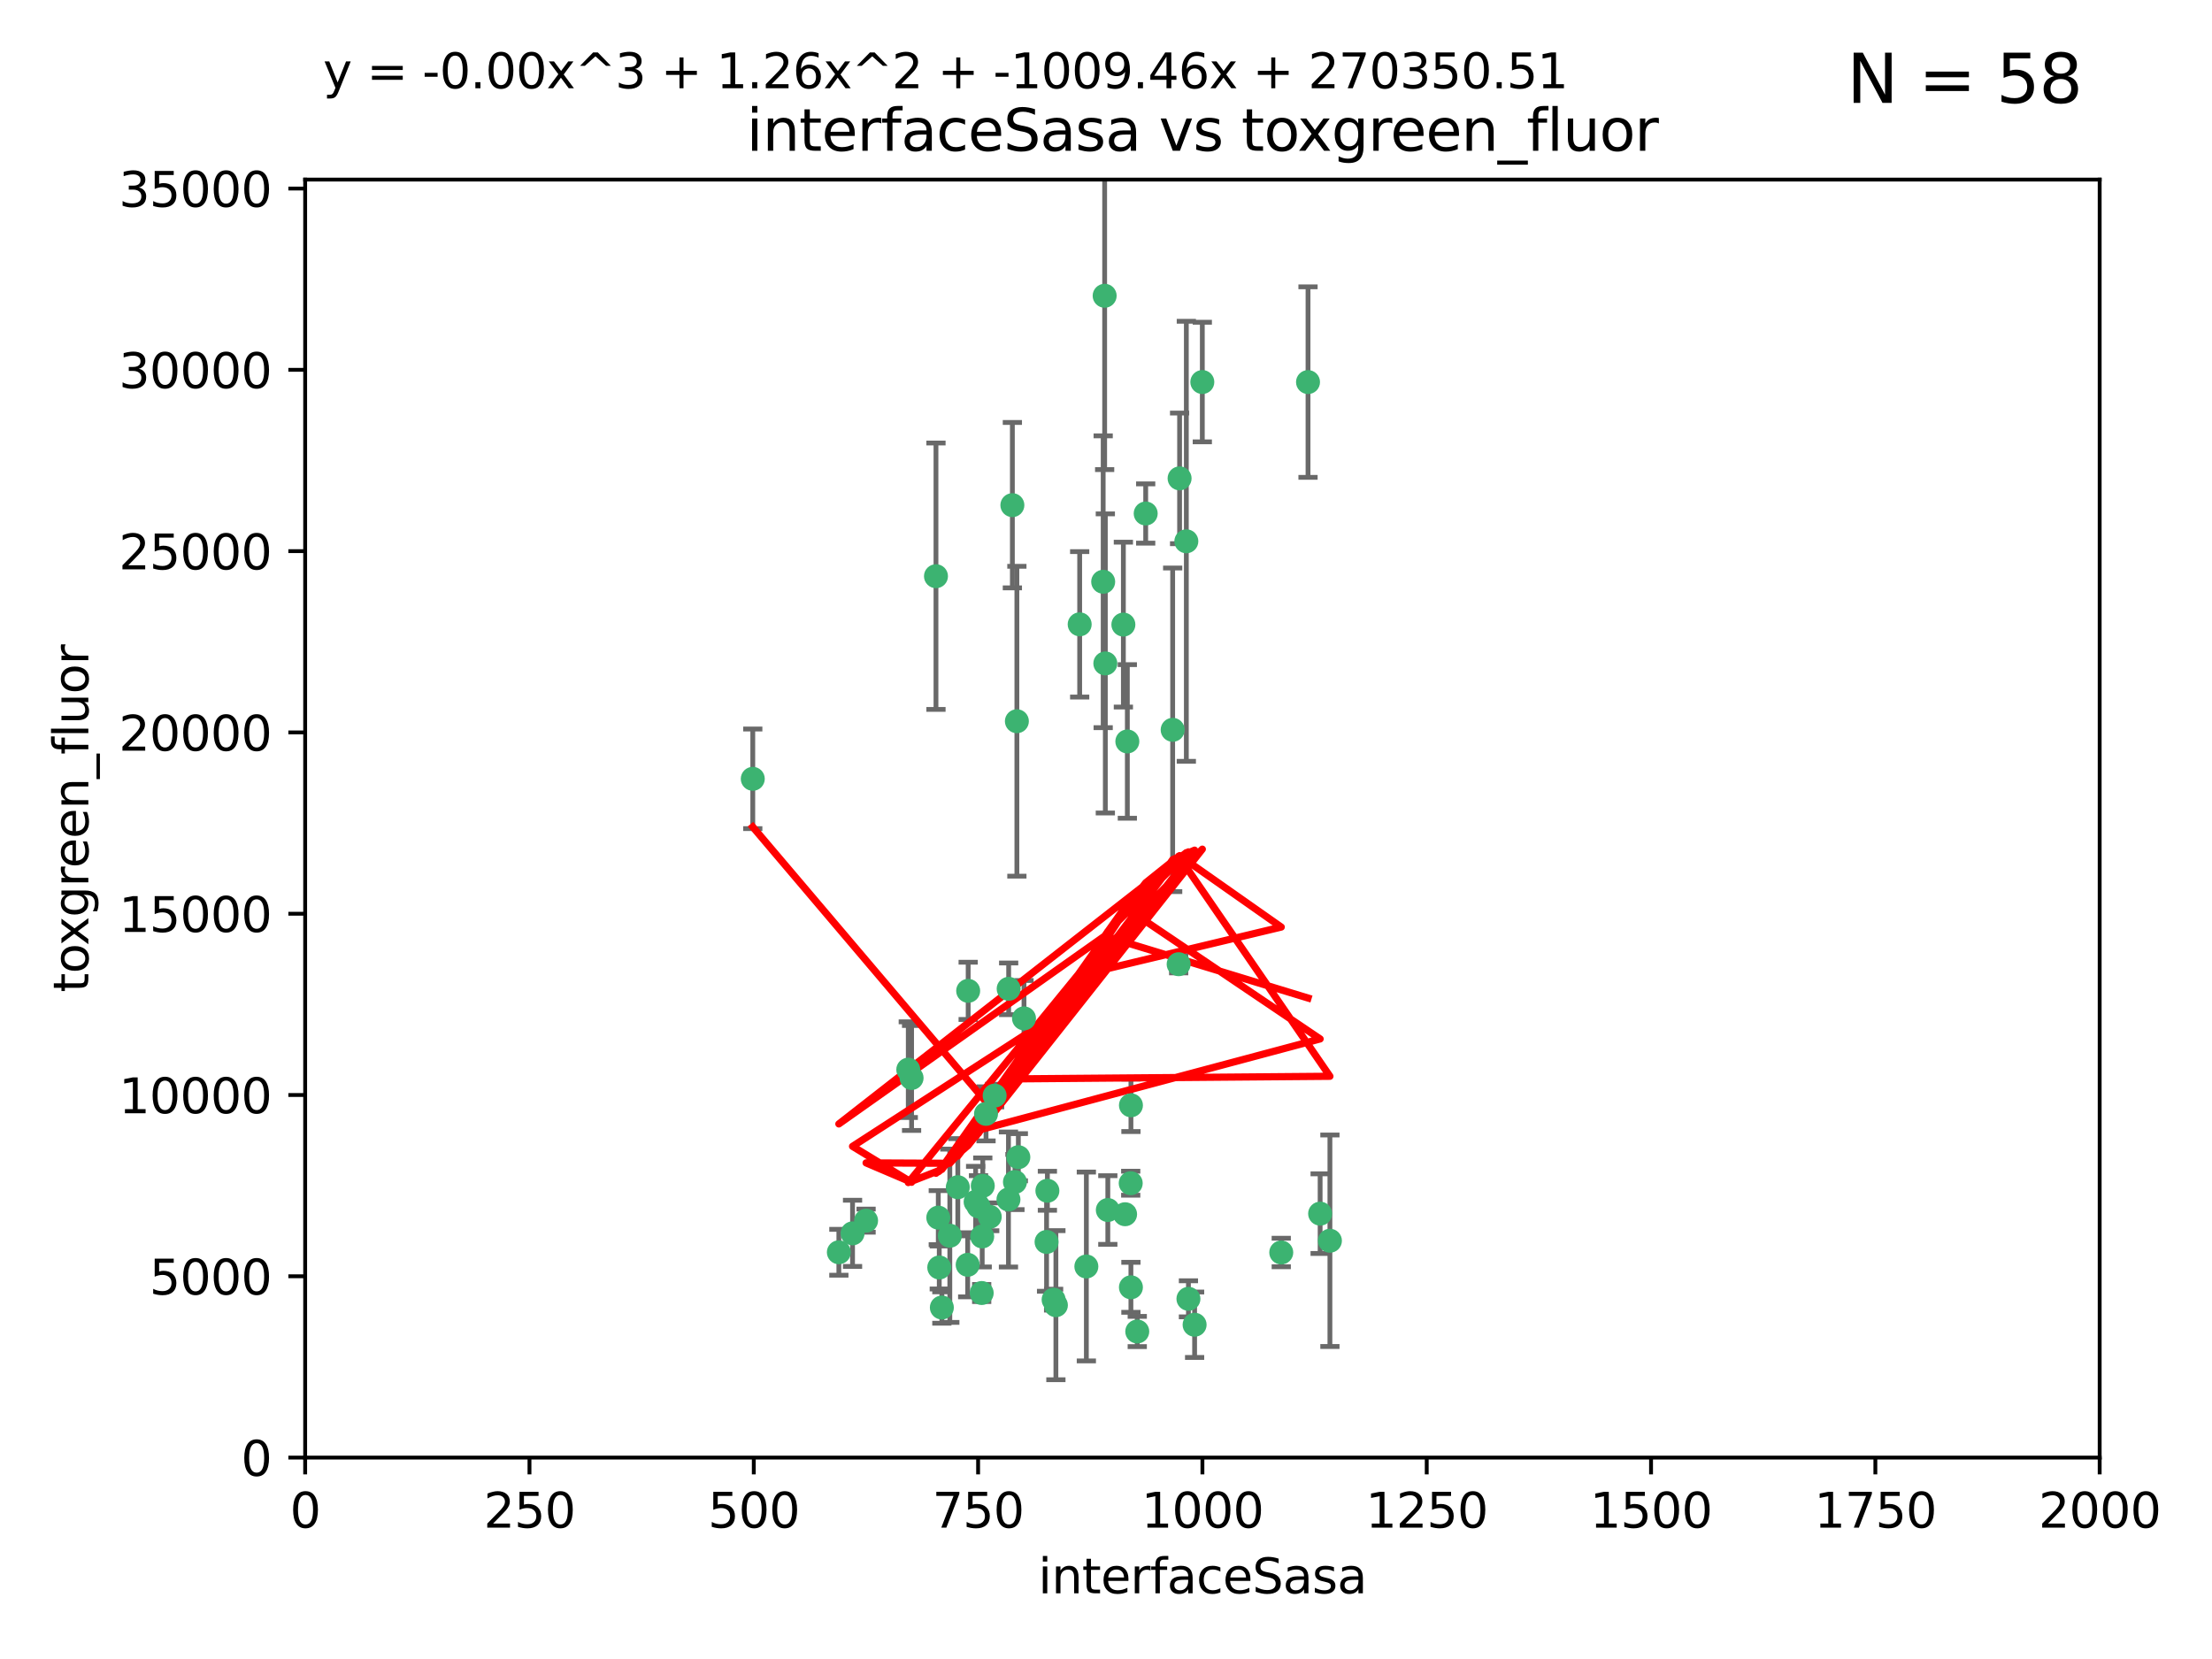 <?xml version="1.0" encoding="utf-8" standalone="no"?>
<!DOCTYPE svg PUBLIC "-//W3C//DTD SVG 1.1//EN"
  "http://www.w3.org/Graphics/SVG/1.1/DTD/svg11.dtd">
<svg xmlns:xlink="http://www.w3.org/1999/xlink" width="460.8pt" height="345.6pt" viewBox="0 0 460.8 345.6" xmlns="http://www.w3.org/2000/svg" version="1.1">
 <defs>
  <style type="text/css">*{stroke-linejoin: round; stroke-linecap: butt}</style>
 </defs>
 <g id="figure_1">
  <g id="patch_1">
   <path d="M 0 345.6 
L 460.8 345.6 
L 460.8 0 
L 0 0 
z
" style="fill: #ffffff"/>
  </g>
  <g id="axes_1">
   <g id="patch_2">
    <path d="M 63.571 303.64 
L 437.4 303.64 
L 437.4 37.411 
L 63.571 37.411 
z
" style="fill: #ffffff"/>
   </g>
   <g id="PathCollection_1">
    <defs>
     <path id="ma7019ca7a1" d="M 0 1.118 
C 0.297 1.118 0.581 1 0.791 0.791 
C 1 0.581 1.118 0.297 1.118 0 
C 1.118 -0.297 1 -0.581 0.791 -0.791 
C 0.581 -1 0.297 -1.118 0 -1.118 
C -0.297 -1.118 -0.581 -1 -0.791 -0.791 
C -1 -0.581 -1.118 -0.297 -1.118 0 
C -1.118 0.297 -1 0.581 -0.791 0.791 
C -0.581 1 -0.297 1.118 0 1.118 
z
" style="stroke: #3cb371"/>
    </defs>
    <g clip-path="url(#pa42cc3c441)">
     <use xlink:href="#ma7019ca7a1" x="272.484" y="79.593" style="fill: #3cb371; stroke: #3cb371"/>
     <use xlink:href="#ma7019ca7a1" x="230.119" y="61.614" style="fill: #3cb371; stroke: #3cb371"/>
     <use xlink:href="#ma7019ca7a1" x="174.75" y="260.87" style="fill: #3cb371; stroke: #3cb371"/>
     <use xlink:href="#ma7019ca7a1" x="247.136" y="112.761" style="fill: #3cb371; stroke: #3cb371"/>
     <use xlink:href="#ma7019ca7a1" x="234.02" y="130.114" style="fill: #3cb371; stroke: #3cb371"/>
     <use xlink:href="#ma7019ca7a1" x="230.261" y="138.203" style="fill: #3cb371; stroke: #3cb371"/>
     <use xlink:href="#ma7019ca7a1" x="238.669" y="106.972" style="fill: #3cb371; stroke: #3cb371"/>
     <use xlink:href="#ma7019ca7a1" x="245.731" y="99.654" style="fill: #3cb371; stroke: #3cb371"/>
     <use xlink:href="#ma7019ca7a1" x="266.908" y="260.914" style="fill: #3cb371; stroke: #3cb371"/>
     <use xlink:href="#ma7019ca7a1" x="224.916" y="130.059" style="fill: #3cb371; stroke: #3cb371"/>
     <use xlink:href="#ma7019ca7a1" x="250.465" y="79.585" style="fill: #3cb371; stroke: #3cb371"/>
     <use xlink:href="#ma7019ca7a1" x="201.688" y="206.41" style="fill: #3cb371; stroke: #3cb371"/>
     <use xlink:href="#ma7019ca7a1" x="194.981" y="120.034" style="fill: #3cb371; stroke: #3cb371"/>
     <use xlink:href="#ma7019ca7a1" x="204.731" y="247.024" style="fill: #3cb371; stroke: #3cb371"/>
     <use xlink:href="#ma7019ca7a1" x="210.123" y="205.988" style="fill: #3cb371; stroke: #3cb371"/>
     <use xlink:href="#ma7019ca7a1" x="229.813" y="121.191" style="fill: #3cb371; stroke: #3cb371"/>
     <use xlink:href="#ma7019ca7a1" x="204.503" y="269.359" style="fill: #3cb371; stroke: #3cb371"/>
     <use xlink:href="#ma7019ca7a1" x="275.007" y="252.825" style="fill: #3cb371; stroke: #3cb371"/>
     <use xlink:href="#ma7019ca7a1" x="234.375" y="252.947" style="fill: #3cb371; stroke: #3cb371"/>
     <use xlink:href="#ma7019ca7a1" x="212.14" y="241.067" style="fill: #3cb371; stroke: #3cb371"/>
     <use xlink:href="#ma7019ca7a1" x="195.666" y="264.042" style="fill: #3cb371; stroke: #3cb371"/>
     <use xlink:href="#ma7019ca7a1" x="235.596" y="230.255" style="fill: #3cb371; stroke: #3cb371"/>
     <use xlink:href="#ma7019ca7a1" x="247.573" y="270.567" style="fill: #3cb371; stroke: #3cb371"/>
     <use xlink:href="#ma7019ca7a1" x="230.779" y="252.069" style="fill: #3cb371; stroke: #3cb371"/>
     <use xlink:href="#ma7019ca7a1" x="210.08" y="249.877" style="fill: #3cb371; stroke: #3cb371"/>
     <use xlink:href="#ma7019ca7a1" x="235.59" y="268.169" style="fill: #3cb371; stroke: #3cb371"/>
     <use xlink:href="#ma7019ca7a1" x="201.587" y="263.481" style="fill: #3cb371; stroke: #3cb371"/>
     <use xlink:href="#ma7019ca7a1" x="236.912" y="277.375" style="fill: #3cb371; stroke: #3cb371"/>
     <use xlink:href="#ma7019ca7a1" x="203.841" y="251.323" style="fill: #3cb371; stroke: #3cb371"/>
     <use xlink:href="#ma7019ca7a1" x="219.488" y="270.746" style="fill: #3cb371; stroke: #3cb371"/>
     <use xlink:href="#ma7019ca7a1" x="196.206" y="272.382" style="fill: #3cb371; stroke: #3cb371"/>
     <use xlink:href="#ma7019ca7a1" x="189.211" y="222.83" style="fill: #3cb371; stroke: #3cb371"/>
     <use xlink:href="#ma7019ca7a1" x="226.308" y="263.833" style="fill: #3cb371; stroke: #3cb371"/>
     <use xlink:href="#ma7019ca7a1" x="203.241" y="250.369" style="fill: #3cb371; stroke: #3cb371"/>
     <use xlink:href="#ma7019ca7a1" x="211.835" y="150.246" style="fill: #3cb371; stroke: #3cb371"/>
     <use xlink:href="#ma7019ca7a1" x="277.046" y="258.47" style="fill: #3cb371; stroke: #3cb371"/>
     <use xlink:href="#ma7019ca7a1" x="245.536" y="200.861" style="fill: #3cb371; stroke: #3cb371"/>
     <use xlink:href="#ma7019ca7a1" x="195.462" y="253.655" style="fill: #3cb371; stroke: #3cb371"/>
     <use xlink:href="#ma7019ca7a1" x="206.181" y="253.482" style="fill: #3cb371; stroke: #3cb371"/>
     <use xlink:href="#ma7019ca7a1" x="244.288" y="152.035" style="fill: #3cb371; stroke: #3cb371"/>
     <use xlink:href="#ma7019ca7a1" x="248.859" y="275.967" style="fill: #3cb371; stroke: #3cb371"/>
     <use xlink:href="#ma7019ca7a1" x="213.318" y="212.147" style="fill: #3cb371; stroke: #3cb371"/>
     <use xlink:href="#ma7019ca7a1" x="204.611" y="257.576" style="fill: #3cb371; stroke: #3cb371"/>
     <use xlink:href="#ma7019ca7a1" x="218.192" y="248.058" style="fill: #3cb371; stroke: #3cb371"/>
     <use xlink:href="#ma7019ca7a1" x="219.963" y="271.896" style="fill: #3cb371; stroke: #3cb371"/>
     <use xlink:href="#ma7019ca7a1" x="177.602" y="256.929" style="fill: #3cb371; stroke: #3cb371"/>
     <use xlink:href="#ma7019ca7a1" x="189.899" y="224.561" style="fill: #3cb371; stroke: #3cb371"/>
     <use xlink:href="#ma7019ca7a1" x="180.421" y="254.285" style="fill: #3cb371; stroke: #3cb371"/>
     <use xlink:href="#ma7019ca7a1" x="197.864" y="257.429" style="fill: #3cb371; stroke: #3cb371"/>
     <use xlink:href="#ma7019ca7a1" x="205.407" y="232.035" style="fill: #3cb371; stroke: #3cb371"/>
     <use xlink:href="#ma7019ca7a1" x="234.846" y="154.457" style="fill: #3cb371; stroke: #3cb371"/>
     <use xlink:href="#ma7019ca7a1" x="210.895" y="105.234" style="fill: #3cb371; stroke: #3cb371"/>
     <use xlink:href="#ma7019ca7a1" x="218.019" y="258.72" style="fill: #3cb371; stroke: #3cb371"/>
     <use xlink:href="#ma7019ca7a1" x="211.432" y="246.235" style="fill: #3cb371; stroke: #3cb371"/>
     <use xlink:href="#ma7019ca7a1" x="199.529" y="247.319" style="fill: #3cb371; stroke: #3cb371"/>
     <use xlink:href="#ma7019ca7a1" x="235.549" y="246.485" style="fill: #3cb371; stroke: #3cb371"/>
     <use xlink:href="#ma7019ca7a1" x="207.202" y="228.234" style="fill: #3cb371; stroke: #3cb371"/>
     <use xlink:href="#ma7019ca7a1" x="156.817" y="162.243" style="fill: #3cb371; stroke: #3cb371"/>
    </g>
   </g>
   <g id="matplotlib.axis_1">
    <g id="xtick_1">
     <g id="line2d_1">
      <defs>
       <path id="md058a86bd8" d="M 0 0 
L 0 3.5 
" style="stroke: #000000; stroke-width: 0.8"/>
      </defs>
      <g>
       <use xlink:href="#md058a86bd8" x="63.571" y="303.64" style="stroke: #000000; stroke-width: 0.8"/>
      </g>
     </g>
     <g id="text_1">
      <!-- 0 -->
      <g transform="translate(60.39 318.238)scale(0.1 -0.1)">
       <defs>
        <path id="DejaVuSans-30" d="M 2034 4250 
Q 1547 4250 1301 3770 
Q 1056 3291 1056 2328 
Q 1056 1369 1301 889 
Q 1547 409 2034 409 
Q 2525 409 2770 889 
Q 3016 1369 3016 2328 
Q 3016 3291 2770 3770 
Q 2525 4250 2034 4250 
z
M 2034 4750 
Q 2819 4750 3233 4129 
Q 3647 3509 3647 2328 
Q 3647 1150 3233 529 
Q 2819 -91 2034 -91 
Q 1250 -91 836 529 
Q 422 1150 422 2328 
Q 422 3509 836 4129 
Q 1250 4750 2034 4750 
z
" transform="scale(0.016)"/>
       </defs>
       <use xlink:href="#DejaVuSans-30"/>
      </g>
     </g>
    </g>
    <g id="xtick_2">
     <g id="line2d_2">
      <g>
       <use xlink:href="#md058a86bd8" x="110.3" y="303.64" style="stroke: #000000; stroke-width: 0.8"/>
      </g>
     </g>
     <g id="text_2">
      <!-- 250 -->
      <g transform="translate(100.756 318.238)scale(0.1 -0.1)">
       <defs>
        <path id="DejaVuSans-32" d="M 1228 531 
L 3431 531 
L 3431 0 
L 469 0 
L 469 531 
Q 828 903 1448 1529 
Q 2069 2156 2228 2338 
Q 2531 2678 2651 2914 
Q 2772 3150 2772 3378 
Q 2772 3750 2511 3984 
Q 2250 4219 1831 4219 
Q 1534 4219 1204 4116 
Q 875 4013 500 3803 
L 500 4441 
Q 881 4594 1212 4672 
Q 1544 4750 1819 4750 
Q 2544 4750 2975 4387 
Q 3406 4025 3406 3419 
Q 3406 3131 3298 2873 
Q 3191 2616 2906 2266 
Q 2828 2175 2409 1742 
Q 1991 1309 1228 531 
z
" transform="scale(0.016)"/>
        <path id="DejaVuSans-35" d="M 691 4666 
L 3169 4666 
L 3169 4134 
L 1269 4134 
L 1269 2991 
Q 1406 3038 1543 3061 
Q 1681 3084 1819 3084 
Q 2600 3084 3056 2656 
Q 3513 2228 3513 1497 
Q 3513 744 3044 326 
Q 2575 -91 1722 -91 
Q 1428 -91 1123 -41 
Q 819 9 494 109 
L 494 744 
Q 775 591 1075 516 
Q 1375 441 1709 441 
Q 2250 441 2565 725 
Q 2881 1009 2881 1497 
Q 2881 1984 2565 2268 
Q 2250 2553 1709 2553 
Q 1456 2553 1204 2497 
Q 953 2441 691 2322 
L 691 4666 
z
" transform="scale(0.016)"/>
       </defs>
       <use xlink:href="#DejaVuSans-32"/>
       <use xlink:href="#DejaVuSans-35" x="63.623"/>
       <use xlink:href="#DejaVuSans-30" x="127.246"/>
      </g>
     </g>
    </g>
    <g id="xtick_3">
     <g id="line2d_3">
      <g>
       <use xlink:href="#md058a86bd8" x="157.028" y="303.64" style="stroke: #000000; stroke-width: 0.8"/>
      </g>
     </g>
     <g id="text_3">
      <!-- 500 -->
      <g transform="translate(147.485 318.238)scale(0.1 -0.1)">
       <use xlink:href="#DejaVuSans-35"/>
       <use xlink:href="#DejaVuSans-30" x="63.623"/>
       <use xlink:href="#DejaVuSans-30" x="127.246"/>
      </g>
     </g>
    </g>
    <g id="xtick_4">
     <g id="line2d_4">
      <g>
       <use xlink:href="#md058a86bd8" x="203.757" y="303.64" style="stroke: #000000; stroke-width: 0.8"/>
      </g>
     </g>
     <g id="text_4">
      <!-- 750 -->
      <g transform="translate(194.213 318.238)scale(0.1 -0.1)">
       <defs>
        <path id="DejaVuSans-37" d="M 525 4666 
L 3525 4666 
L 3525 4397 
L 1831 0 
L 1172 0 
L 2766 4134 
L 525 4134 
L 525 4666 
z
" transform="scale(0.016)"/>
       </defs>
       <use xlink:href="#DejaVuSans-37"/>
       <use xlink:href="#DejaVuSans-35" x="63.623"/>
       <use xlink:href="#DejaVuSans-30" x="127.246"/>
      </g>
     </g>
    </g>
    <g id="xtick_5">
     <g id="line2d_5">
      <g>
       <use xlink:href="#md058a86bd8" x="250.486" y="303.64" style="stroke: #000000; stroke-width: 0.8"/>
      </g>
     </g>
     <g id="text_5">
      <!-- 1000 -->
      <g transform="translate(237.761 318.238)scale(0.1 -0.1)">
       <defs>
        <path id="DejaVuSans-31" d="M 794 531 
L 1825 531 
L 1825 4091 
L 703 3866 
L 703 4441 
L 1819 4666 
L 2450 4666 
L 2450 531 
L 3481 531 
L 3481 0 
L 794 0 
L 794 531 
z
" transform="scale(0.016)"/>
       </defs>
       <use xlink:href="#DejaVuSans-31"/>
       <use xlink:href="#DejaVuSans-30" x="63.623"/>
       <use xlink:href="#DejaVuSans-30" x="127.246"/>
       <use xlink:href="#DejaVuSans-30" x="190.869"/>
      </g>
     </g>
    </g>
    <g id="xtick_6">
     <g id="line2d_6">
      <g>
       <use xlink:href="#md058a86bd8" x="297.214" y="303.64" style="stroke: #000000; stroke-width: 0.8"/>
      </g>
     </g>
     <g id="text_6">
      <!-- 1250 -->
      <g transform="translate(284.489 318.238)scale(0.1 -0.1)">
       <use xlink:href="#DejaVuSans-31"/>
       <use xlink:href="#DejaVuSans-32" x="63.623"/>
       <use xlink:href="#DejaVuSans-35" x="127.246"/>
       <use xlink:href="#DejaVuSans-30" x="190.869"/>
      </g>
     </g>
    </g>
    <g id="xtick_7">
     <g id="line2d_7">
      <g>
       <use xlink:href="#md058a86bd8" x="343.943" y="303.64" style="stroke: #000000; stroke-width: 0.8"/>
      </g>
     </g>
     <g id="text_7">
      <!-- 1500 -->
      <g transform="translate(331.218 318.238)scale(0.1 -0.1)">
       <use xlink:href="#DejaVuSans-31"/>
       <use xlink:href="#DejaVuSans-35" x="63.623"/>
       <use xlink:href="#DejaVuSans-30" x="127.246"/>
       <use xlink:href="#DejaVuSans-30" x="190.869"/>
      </g>
     </g>
    </g>
    <g id="xtick_8">
     <g id="line2d_8">
      <g>
       <use xlink:href="#md058a86bd8" x="390.671" y="303.64" style="stroke: #000000; stroke-width: 0.8"/>
      </g>
     </g>
     <g id="text_8">
      <!-- 1750 -->
      <g transform="translate(377.946 318.238)scale(0.1 -0.1)">
       <use xlink:href="#DejaVuSans-31"/>
       <use xlink:href="#DejaVuSans-37" x="63.623"/>
       <use xlink:href="#DejaVuSans-35" x="127.246"/>
       <use xlink:href="#DejaVuSans-30" x="190.869"/>
      </g>
     </g>
    </g>
    <g id="xtick_9">
     <g id="line2d_9">
      <g>
       <use xlink:href="#md058a86bd8" x="437.4" y="303.64" style="stroke: #000000; stroke-width: 0.8"/>
      </g>
     </g>
     <g id="text_9">
      <!-- 2000 -->
      <g transform="translate(424.675 318.238)scale(0.1 -0.1)">
       <use xlink:href="#DejaVuSans-32"/>
       <use xlink:href="#DejaVuSans-30" x="63.623"/>
       <use xlink:href="#DejaVuSans-30" x="127.246"/>
       <use xlink:href="#DejaVuSans-30" x="190.869"/>
      </g>
     </g>
    </g>
    <g id="text_10">
     <!-- interfaceSasa -->
     <g transform="translate(216.279 331.917)scale(0.1 -0.1)">
      <defs>
       <path id="DejaVuSans-69" d="M 603 3500 
L 1178 3500 
L 1178 0 
L 603 0 
L 603 3500 
z
M 603 4863 
L 1178 4863 
L 1178 4134 
L 603 4134 
L 603 4863 
z
" transform="scale(0.016)"/>
       <path id="DejaVuSans-6e" d="M 3513 2113 
L 3513 0 
L 2938 0 
L 2938 2094 
Q 2938 2591 2744 2837 
Q 2550 3084 2163 3084 
Q 1697 3084 1428 2787 
Q 1159 2491 1159 1978 
L 1159 0 
L 581 0 
L 581 3500 
L 1159 3500 
L 1159 2956 
Q 1366 3272 1645 3428 
Q 1925 3584 2291 3584 
Q 2894 3584 3203 3211 
Q 3513 2838 3513 2113 
z
" transform="scale(0.016)"/>
       <path id="DejaVuSans-74" d="M 1172 4494 
L 1172 3500 
L 2356 3500 
L 2356 3053 
L 1172 3053 
L 1172 1153 
Q 1172 725 1289 603 
Q 1406 481 1766 481 
L 2356 481 
L 2356 0 
L 1766 0 
Q 1100 0 847 248 
Q 594 497 594 1153 
L 594 3053 
L 172 3053 
L 172 3500 
L 594 3500 
L 594 4494 
L 1172 4494 
z
" transform="scale(0.016)"/>
       <path id="DejaVuSans-65" d="M 3597 1894 
L 3597 1613 
L 953 1613 
Q 991 1019 1311 708 
Q 1631 397 2203 397 
Q 2534 397 2845 478 
Q 3156 559 3463 722 
L 3463 178 
Q 3153 47 2828 -22 
Q 2503 -91 2169 -91 
Q 1331 -91 842 396 
Q 353 884 353 1716 
Q 353 2575 817 3079 
Q 1281 3584 2069 3584 
Q 2775 3584 3186 3129 
Q 3597 2675 3597 1894 
z
M 3022 2063 
Q 3016 2534 2758 2815 
Q 2500 3097 2075 3097 
Q 1594 3097 1305 2825 
Q 1016 2553 972 2059 
L 3022 2063 
z
" transform="scale(0.016)"/>
       <path id="DejaVuSans-72" d="M 2631 2963 
Q 2534 3019 2420 3045 
Q 2306 3072 2169 3072 
Q 1681 3072 1420 2755 
Q 1159 2438 1159 1844 
L 1159 0 
L 581 0 
L 581 3500 
L 1159 3500 
L 1159 2956 
Q 1341 3275 1631 3429 
Q 1922 3584 2338 3584 
Q 2397 3584 2469 3576 
Q 2541 3569 2628 3553 
L 2631 2963 
z
" transform="scale(0.016)"/>
       <path id="DejaVuSans-66" d="M 2375 4863 
L 2375 4384 
L 1825 4384 
Q 1516 4384 1395 4259 
Q 1275 4134 1275 3809 
L 1275 3500 
L 2222 3500 
L 2222 3053 
L 1275 3053 
L 1275 0 
L 697 0 
L 697 3053 
L 147 3053 
L 147 3500 
L 697 3500 
L 697 3744 
Q 697 4328 969 4595 
Q 1241 4863 1831 4863 
L 2375 4863 
z
" transform="scale(0.016)"/>
       <path id="DejaVuSans-61" d="M 2194 1759 
Q 1497 1759 1228 1600 
Q 959 1441 959 1056 
Q 959 750 1161 570 
Q 1363 391 1709 391 
Q 2188 391 2477 730 
Q 2766 1069 2766 1631 
L 2766 1759 
L 2194 1759 
z
M 3341 1997 
L 3341 0 
L 2766 0 
L 2766 531 
Q 2569 213 2275 61 
Q 1981 -91 1556 -91 
Q 1019 -91 701 211 
Q 384 513 384 1019 
Q 384 1609 779 1909 
Q 1175 2209 1959 2209 
L 2766 2209 
L 2766 2266 
Q 2766 2663 2505 2880 
Q 2244 3097 1772 3097 
Q 1472 3097 1187 3025 
Q 903 2953 641 2809 
L 641 3341 
Q 956 3463 1253 3523 
Q 1550 3584 1831 3584 
Q 2591 3584 2966 3190 
Q 3341 2797 3341 1997 
z
" transform="scale(0.016)"/>
       <path id="DejaVuSans-63" d="M 3122 3366 
L 3122 2828 
Q 2878 2963 2633 3030 
Q 2388 3097 2138 3097 
Q 1578 3097 1268 2742 
Q 959 2388 959 1747 
Q 959 1106 1268 751 
Q 1578 397 2138 397 
Q 2388 397 2633 464 
Q 2878 531 3122 666 
L 3122 134 
Q 2881 22 2623 -34 
Q 2366 -91 2075 -91 
Q 1284 -91 818 406 
Q 353 903 353 1747 
Q 353 2603 823 3093 
Q 1294 3584 2113 3584 
Q 2378 3584 2631 3529 
Q 2884 3475 3122 3366 
z
" transform="scale(0.016)"/>
       <path id="DejaVuSans-53" d="M 3425 4513 
L 3425 3897 
Q 3066 4069 2747 4153 
Q 2428 4238 2131 4238 
Q 1616 4238 1336 4038 
Q 1056 3838 1056 3469 
Q 1056 3159 1242 3001 
Q 1428 2844 1947 2747 
L 2328 2669 
Q 3034 2534 3370 2195 
Q 3706 1856 3706 1288 
Q 3706 609 3251 259 
Q 2797 -91 1919 -91 
Q 1588 -91 1214 -16 
Q 841 59 441 206 
L 441 856 
Q 825 641 1194 531 
Q 1563 422 1919 422 
Q 2459 422 2753 634 
Q 3047 847 3047 1241 
Q 3047 1584 2836 1778 
Q 2625 1972 2144 2069 
L 1759 2144 
Q 1053 2284 737 2584 
Q 422 2884 422 3419 
Q 422 4038 858 4394 
Q 1294 4750 2059 4750 
Q 2388 4750 2728 4690 
Q 3069 4631 3425 4513 
z
" transform="scale(0.016)"/>
       <path id="DejaVuSans-73" d="M 2834 3397 
L 2834 2853 
Q 2591 2978 2328 3040 
Q 2066 3103 1784 3103 
Q 1356 3103 1142 2972 
Q 928 2841 928 2578 
Q 928 2378 1081 2264 
Q 1234 2150 1697 2047 
L 1894 2003 
Q 2506 1872 2764 1633 
Q 3022 1394 3022 966 
Q 3022 478 2636 193 
Q 2250 -91 1575 -91 
Q 1294 -91 989 -36 
Q 684 19 347 128 
L 347 722 
Q 666 556 975 473 
Q 1284 391 1588 391 
Q 1994 391 2212 530 
Q 2431 669 2431 922 
Q 2431 1156 2273 1281 
Q 2116 1406 1581 1522 
L 1381 1569 
Q 847 1681 609 1914 
Q 372 2147 372 2553 
Q 372 3047 722 3315 
Q 1072 3584 1716 3584 
Q 2034 3584 2315 3537 
Q 2597 3491 2834 3397 
z
" transform="scale(0.016)"/>
      </defs>
      <use xlink:href="#DejaVuSans-69"/>
      <use xlink:href="#DejaVuSans-6e" x="27.783"/>
      <use xlink:href="#DejaVuSans-74" x="91.162"/>
      <use xlink:href="#DejaVuSans-65" x="130.371"/>
      <use xlink:href="#DejaVuSans-72" x="191.895"/>
      <use xlink:href="#DejaVuSans-66" x="233.008"/>
      <use xlink:href="#DejaVuSans-61" x="268.213"/>
      <use xlink:href="#DejaVuSans-63" x="329.492"/>
      <use xlink:href="#DejaVuSans-65" x="384.473"/>
      <use xlink:href="#DejaVuSans-53" x="445.996"/>
      <use xlink:href="#DejaVuSans-61" x="509.473"/>
      <use xlink:href="#DejaVuSans-73" x="570.752"/>
      <use xlink:href="#DejaVuSans-61" x="622.852"/>
     </g>
    </g>
   </g>
   <g id="matplotlib.axis_2">
    <g id="ytick_1">
     <g id="line2d_10">
      <defs>
       <path id="m77af02b256" d="M 0 0 
L -3.5 0 
" style="stroke: #000000; stroke-width: 0.8"/>
      </defs>
      <g>
       <use xlink:href="#m77af02b256" x="63.571" y="303.64" style="stroke: #000000; stroke-width: 0.8"/>
      </g>
     </g>
     <g id="text_11">
      <!-- 0 -->
      <g transform="translate(50.209 307.439)scale(0.1 -0.1)">
       <use xlink:href="#DejaVuSans-30"/>
      </g>
     </g>
    </g>
    <g id="ytick_2">
     <g id="line2d_11">
      <g>
       <use xlink:href="#m77af02b256" x="63.571" y="265.874" style="stroke: #000000; stroke-width: 0.8"/>
      </g>
     </g>
     <g id="text_12">
      <!-- 5000 -->
      <g transform="translate(31.121 269.673)scale(0.1 -0.1)">
       <use xlink:href="#DejaVuSans-35"/>
       <use xlink:href="#DejaVuSans-30" x="63.623"/>
       <use xlink:href="#DejaVuSans-30" x="127.246"/>
       <use xlink:href="#DejaVuSans-30" x="190.869"/>
      </g>
     </g>
    </g>
    <g id="ytick_3">
     <g id="line2d_12">
      <g>
       <use xlink:href="#m77af02b256" x="63.571" y="228.108" style="stroke: #000000; stroke-width: 0.8"/>
      </g>
     </g>
     <g id="text_13">
      <!-- 10000 -->
      <g transform="translate(24.759 231.907)scale(0.1 -0.1)">
       <use xlink:href="#DejaVuSans-31"/>
       <use xlink:href="#DejaVuSans-30" x="63.623"/>
       <use xlink:href="#DejaVuSans-30" x="127.246"/>
       <use xlink:href="#DejaVuSans-30" x="190.869"/>
       <use xlink:href="#DejaVuSans-30" x="254.492"/>
      </g>
     </g>
    </g>
    <g id="ytick_4">
     <g id="line2d_13">
      <g>
       <use xlink:href="#m77af02b256" x="63.571" y="190.342" style="stroke: #000000; stroke-width: 0.8"/>
      </g>
     </g>
     <g id="text_14">
      <!-- 15000 -->
      <g transform="translate(24.759 194.141)scale(0.1 -0.1)">
       <use xlink:href="#DejaVuSans-31"/>
       <use xlink:href="#DejaVuSans-35" x="63.623"/>
       <use xlink:href="#DejaVuSans-30" x="127.246"/>
       <use xlink:href="#DejaVuSans-30" x="190.869"/>
       <use xlink:href="#DejaVuSans-30" x="254.492"/>
      </g>
     </g>
    </g>
    <g id="ytick_5">
     <g id="line2d_14">
      <g>
       <use xlink:href="#m77af02b256" x="63.571" y="152.576" style="stroke: #000000; stroke-width: 0.8"/>
      </g>
     </g>
     <g id="text_15">
      <!-- 20000 -->
      <g transform="translate(24.759 156.375)scale(0.1 -0.1)">
       <use xlink:href="#DejaVuSans-32"/>
       <use xlink:href="#DejaVuSans-30" x="63.623"/>
       <use xlink:href="#DejaVuSans-30" x="127.246"/>
       <use xlink:href="#DejaVuSans-30" x="190.869"/>
       <use xlink:href="#DejaVuSans-30" x="254.492"/>
      </g>
     </g>
    </g>
    <g id="ytick_6">
     <g id="line2d_15">
      <g>
       <use xlink:href="#m77af02b256" x="63.571" y="114.81" style="stroke: #000000; stroke-width: 0.8"/>
      </g>
     </g>
     <g id="text_16">
      <!-- 25000 -->
      <g transform="translate(24.759 118.609)scale(0.1 -0.1)">
       <use xlink:href="#DejaVuSans-32"/>
       <use xlink:href="#DejaVuSans-35" x="63.623"/>
       <use xlink:href="#DejaVuSans-30" x="127.246"/>
       <use xlink:href="#DejaVuSans-30" x="190.869"/>
       <use xlink:href="#DejaVuSans-30" x="254.492"/>
      </g>
     </g>
    </g>
    <g id="ytick_7">
     <g id="line2d_16">
      <g>
       <use xlink:href="#m77af02b256" x="63.571" y="77.044" style="stroke: #000000; stroke-width: 0.8"/>
      </g>
     </g>
     <g id="text_17">
      <!-- 30000 -->
      <g transform="translate(24.759 80.844)scale(0.1 -0.1)">
       <defs>
        <path id="DejaVuSans-33" d="M 2597 2516 
Q 3050 2419 3304 2112 
Q 3559 1806 3559 1356 
Q 3559 666 3084 287 
Q 2609 -91 1734 -91 
Q 1441 -91 1130 -33 
Q 819 25 488 141 
L 488 750 
Q 750 597 1062 519 
Q 1375 441 1716 441 
Q 2309 441 2620 675 
Q 2931 909 2931 1356 
Q 2931 1769 2642 2001 
Q 2353 2234 1838 2234 
L 1294 2234 
L 1294 2753 
L 1863 2753 
Q 2328 2753 2575 2939 
Q 2822 3125 2822 3475 
Q 2822 3834 2567 4026 
Q 2313 4219 1838 4219 
Q 1578 4219 1281 4162 
Q 984 4106 628 3988 
L 628 4550 
Q 988 4650 1302 4700 
Q 1616 4750 1894 4750 
Q 2613 4750 3031 4423 
Q 3450 4097 3450 3541 
Q 3450 3153 3228 2886 
Q 3006 2619 2597 2516 
z
" transform="scale(0.016)"/>
       </defs>
       <use xlink:href="#DejaVuSans-33"/>
       <use xlink:href="#DejaVuSans-30" x="63.623"/>
       <use xlink:href="#DejaVuSans-30" x="127.246"/>
       <use xlink:href="#DejaVuSans-30" x="190.869"/>
       <use xlink:href="#DejaVuSans-30" x="254.492"/>
      </g>
     </g>
    </g>
    <g id="ytick_8">
     <g id="line2d_17">
      <g>
       <use xlink:href="#m77af02b256" x="63.571" y="39.278" style="stroke: #000000; stroke-width: 0.8"/>
      </g>
     </g>
     <g id="text_18">
      <!-- 35000 -->
      <g transform="translate(24.759 43.078)scale(0.1 -0.1)">
       <use xlink:href="#DejaVuSans-33"/>
       <use xlink:href="#DejaVuSans-35" x="63.623"/>
       <use xlink:href="#DejaVuSans-30" x="127.246"/>
       <use xlink:href="#DejaVuSans-30" x="190.869"/>
       <use xlink:href="#DejaVuSans-30" x="254.492"/>
      </g>
     </g>
    </g>
    <g id="text_19">
     <!-- toxgreen_fluor -->
     <g transform="translate(18.401 206.72)rotate(-90)scale(0.1 -0.1)">
      <defs>
       <path id="DejaVuSans-6f" d="M 1959 3097 
Q 1497 3097 1228 2736 
Q 959 2375 959 1747 
Q 959 1119 1226 758 
Q 1494 397 1959 397 
Q 2419 397 2687 759 
Q 2956 1122 2956 1747 
Q 2956 2369 2687 2733 
Q 2419 3097 1959 3097 
z
M 1959 3584 
Q 2709 3584 3137 3096 
Q 3566 2609 3566 1747 
Q 3566 888 3137 398 
Q 2709 -91 1959 -91 
Q 1206 -91 779 398 
Q 353 888 353 1747 
Q 353 2609 779 3096 
Q 1206 3584 1959 3584 
z
" transform="scale(0.016)"/>
       <path id="DejaVuSans-78" d="M 3513 3500 
L 2247 1797 
L 3578 0 
L 2900 0 
L 1881 1375 
L 863 0 
L 184 0 
L 1544 1831 
L 300 3500 
L 978 3500 
L 1906 2253 
L 2834 3500 
L 3513 3500 
z
" transform="scale(0.016)"/>
       <path id="DejaVuSans-67" d="M 2906 1791 
Q 2906 2416 2648 2759 
Q 2391 3103 1925 3103 
Q 1463 3103 1205 2759 
Q 947 2416 947 1791 
Q 947 1169 1205 825 
Q 1463 481 1925 481 
Q 2391 481 2648 825 
Q 2906 1169 2906 1791 
z
M 3481 434 
Q 3481 -459 3084 -895 
Q 2688 -1331 1869 -1331 
Q 1566 -1331 1297 -1286 
Q 1028 -1241 775 -1147 
L 775 -588 
Q 1028 -725 1275 -790 
Q 1522 -856 1778 -856 
Q 2344 -856 2625 -561 
Q 2906 -266 2906 331 
L 2906 616 
Q 2728 306 2450 153 
Q 2172 0 1784 0 
Q 1141 0 747 490 
Q 353 981 353 1791 
Q 353 2603 747 3093 
Q 1141 3584 1784 3584 
Q 2172 3584 2450 3431 
Q 2728 3278 2906 2969 
L 2906 3500 
L 3481 3500 
L 3481 434 
z
" transform="scale(0.016)"/>
       <path id="DejaVuSans-5f" d="M 3263 -1063 
L 3263 -1509 
L -63 -1509 
L -63 -1063 
L 3263 -1063 
z
" transform="scale(0.016)"/>
       <path id="DejaVuSans-6c" d="M 603 4863 
L 1178 4863 
L 1178 0 
L 603 0 
L 603 4863 
z
" transform="scale(0.016)"/>
       <path id="DejaVuSans-75" d="M 544 1381 
L 544 3500 
L 1119 3500 
L 1119 1403 
Q 1119 906 1312 657 
Q 1506 409 1894 409 
Q 2359 409 2629 706 
Q 2900 1003 2900 1516 
L 2900 3500 
L 3475 3500 
L 3475 0 
L 2900 0 
L 2900 538 
Q 2691 219 2414 64 
Q 2138 -91 1772 -91 
Q 1169 -91 856 284 
Q 544 659 544 1381 
z
M 1991 3584 
L 1991 3584 
z
" transform="scale(0.016)"/>
      </defs>
      <use xlink:href="#DejaVuSans-74"/>
      <use xlink:href="#DejaVuSans-6f" x="39.209"/>
      <use xlink:href="#DejaVuSans-78" x="97.266"/>
      <use xlink:href="#DejaVuSans-67" x="156.445"/>
      <use xlink:href="#DejaVuSans-72" x="219.922"/>
      <use xlink:href="#DejaVuSans-65" x="258.785"/>
      <use xlink:href="#DejaVuSans-65" x="320.309"/>
      <use xlink:href="#DejaVuSans-6e" x="381.832"/>
      <use xlink:href="#DejaVuSans-5f" x="445.211"/>
      <use xlink:href="#DejaVuSans-66" x="495.211"/>
      <use xlink:href="#DejaVuSans-6c" x="530.416"/>
      <use xlink:href="#DejaVuSans-75" x="558.199"/>
      <use xlink:href="#DejaVuSans-6f" x="621.578"/>
      <use xlink:href="#DejaVuSans-72" x="682.76"/>
     </g>
    </g>
   </g>
   <g id="LineCollection_1">
    <path d="M 272.484 99.437 
L 272.484 59.75 
" clip-path="url(#pa42cc3c441)" style="fill: none; stroke: #696969"/>
    <path d="M 230.119 97.825 
L 230.119 25.402 
" clip-path="url(#pa42cc3c441)" style="fill: none; stroke: #696969"/>
    <path d="M 174.75 265.648 
L 174.75 256.093 
" clip-path="url(#pa42cc3c441)" style="fill: none; stroke: #696969"/>
    <path d="M 247.136 158.597 
L 247.136 66.926 
" clip-path="url(#pa42cc3c441)" style="fill: none; stroke: #696969"/>
    <path d="M 234.02 147.286 
L 234.02 112.943 
" clip-path="url(#pa42cc3c441)" style="fill: none; stroke: #696969"/>
    <path d="M 230.261 169.362 
L 230.261 107.043 
" clip-path="url(#pa42cc3c441)" style="fill: none; stroke: #696969"/>
    <path d="M 238.669 113.147 
L 238.669 100.797 
" clip-path="url(#pa42cc3c441)" style="fill: none; stroke: #696969"/>
    <path d="M 245.731 113.257 
L 245.731 86.051 
" clip-path="url(#pa42cc3c441)" style="fill: none; stroke: #696969"/>
    <path d="M 266.908 263.886 
L 266.908 257.941 
" clip-path="url(#pa42cc3c441)" style="fill: none; stroke: #696969"/>
    <path d="M 224.916 145.209 
L 224.916 114.909 
" clip-path="url(#pa42cc3c441)" style="fill: none; stroke: #696969"/>
    <path d="M 250.465 92.04 
L 250.465 67.13 
" clip-path="url(#pa42cc3c441)" style="fill: none; stroke: #696969"/>
    <path d="M 201.688 212.375 
L 201.688 200.445 
" clip-path="url(#pa42cc3c441)" style="fill: none; stroke: #696969"/>
    <path d="M 194.981 147.781 
L 194.981 92.287 
" clip-path="url(#pa42cc3c441)" style="fill: none; stroke: #696969"/>
    <path d="M 204.731 252.829 
L 204.731 241.22 
" clip-path="url(#pa42cc3c441)" style="fill: none; stroke: #696969"/>
    <path d="M 210.123 211.368 
L 210.123 200.608 
" clip-path="url(#pa42cc3c441)" style="fill: none; stroke: #696969"/>
    <path d="M 229.813 151.584 
L 229.813 90.798 
" clip-path="url(#pa42cc3c441)" style="fill: none; stroke: #696969"/>
    <path d="M 204.503 271.136 
L 204.503 267.583 
" clip-path="url(#pa42cc3c441)" style="fill: none; stroke: #696969"/>
    <path d="M 275.007 261.12 
L 275.007 244.53 
" clip-path="url(#pa42cc3c441)" style="fill: none; stroke: #696969"/>
    <path d="M 234.375 253.886 
L 234.375 252.007 
" clip-path="url(#pa42cc3c441)" style="fill: none; stroke: #696969"/>
    <path d="M 212.14 245.981 
L 212.14 236.153 
" clip-path="url(#pa42cc3c441)" style="fill: none; stroke: #696969"/>
    <path d="M 195.666 268.515 
L 195.666 259.569 
" clip-path="url(#pa42cc3c441)" style="fill: none; stroke: #696969"/>
    <path d="M 235.596 235.721 
L 235.596 224.789 
" clip-path="url(#pa42cc3c441)" style="fill: none; stroke: #696969"/>
    <path d="M 247.573 274.323 
L 247.573 266.811 
" clip-path="url(#pa42cc3c441)" style="fill: none; stroke: #696969"/>
    <path d="M 230.779 259.223 
L 230.779 244.915 
" clip-path="url(#pa42cc3c441)" style="fill: none; stroke: #696969"/>
    <path d="M 210.08 263.939 
L 210.08 235.814 
" clip-path="url(#pa42cc3c441)" style="fill: none; stroke: #696969"/>
    <path d="M 235.59 273.375 
L 235.59 262.964 
" clip-path="url(#pa42cc3c441)" style="fill: none; stroke: #696969"/>
    <path d="M 201.587 270.16 
L 201.587 256.802 
" clip-path="url(#pa42cc3c441)" style="fill: none; stroke: #696969"/>
    <path d="M 236.912 280.522 
L 236.912 274.227 
" clip-path="url(#pa42cc3c441)" style="fill: none; stroke: #696969"/>
    <path d="M 203.841 257.736 
L 203.841 244.91 
" clip-path="url(#pa42cc3c441)" style="fill: none; stroke: #696969"/>
    <path d="M 219.488 272.926 
L 219.488 268.567 
" clip-path="url(#pa42cc3c441)" style="fill: none; stroke: #696969"/>
    <path d="M 196.206 275.653 
L 196.206 269.11 
" clip-path="url(#pa42cc3c441)" style="fill: none; stroke: #696969"/>
    <path d="M 189.211 232.795 
L 189.211 212.864 
" clip-path="url(#pa42cc3c441)" style="fill: none; stroke: #696969"/>
    <path d="M 226.308 283.505 
L 226.308 244.161 
" clip-path="url(#pa42cc3c441)" style="fill: none; stroke: #696969"/>
    <path d="M 203.241 257.768 
L 203.241 242.97 
" clip-path="url(#pa42cc3c441)" style="fill: none; stroke: #696969"/>
    <path d="M 211.835 182.519 
L 211.835 117.972 
" clip-path="url(#pa42cc3c441)" style="fill: none; stroke: #696969"/>
    <path d="M 277.046 280.499 
L 277.046 236.441 
" clip-path="url(#pa42cc3c441)" style="fill: none; stroke: #696969"/>
    <path d="M 245.536 202.673 
L 245.536 199.049 
" clip-path="url(#pa42cc3c441)" style="fill: none; stroke: #696969"/>
    <path d="M 195.462 259.28 
L 195.462 248.029 
" clip-path="url(#pa42cc3c441)" style="fill: none; stroke: #696969"/>
    <path d="M 206.181 256.385 
L 206.181 250.58 
" clip-path="url(#pa42cc3c441)" style="fill: none; stroke: #696969"/>
    <path d="M 244.288 185.743 
L 244.288 118.327 
" clip-path="url(#pa42cc3c441)" style="fill: none; stroke: #696969"/>
    <path d="M 248.859 282.783 
L 248.859 269.152 
" clip-path="url(#pa42cc3c441)" style="fill: none; stroke: #696969"/>
    <path d="M 213.318 220.035 
L 213.318 204.259 
" clip-path="url(#pa42cc3c441)" style="fill: none; stroke: #696969"/>
    <path d="M 204.611 263.925 
L 204.611 251.227 
" clip-path="url(#pa42cc3c441)" style="fill: none; stroke: #696969"/>
    <path d="M 218.192 252.121 
L 218.192 243.994 
" clip-path="url(#pa42cc3c441)" style="fill: none; stroke: #696969"/>
    <path d="M 219.963 287.425 
L 219.963 256.366 
" clip-path="url(#pa42cc3c441)" style="fill: none; stroke: #696969"/>
    <path d="M 177.602 263.824 
L 177.602 250.034 
" clip-path="url(#pa42cc3c441)" style="fill: none; stroke: #696969"/>
    <path d="M 189.899 235.496 
L 189.899 213.627 
" clip-path="url(#pa42cc3c441)" style="fill: none; stroke: #696969"/>
    <path d="M 180.421 256.694 
L 180.421 251.875 
" clip-path="url(#pa42cc3c441)" style="fill: none; stroke: #696969"/>
    <path d="M 197.864 275.478 
L 197.864 239.381 
" clip-path="url(#pa42cc3c441)" style="fill: none; stroke: #696969"/>
    <path d="M 205.407 237.667 
L 205.407 226.403 
" clip-path="url(#pa42cc3c441)" style="fill: none; stroke: #696969"/>
    <path d="M 234.846 170.456 
L 234.846 138.458 
" clip-path="url(#pa42cc3c441)" style="fill: none; stroke: #696969"/>
    <path d="M 210.895 122.461 
L 210.895 88.007 
" clip-path="url(#pa42cc3c441)" style="fill: none; stroke: #696969"/>
    <path d="M 218.019 268.99 
L 218.019 248.45 
" clip-path="url(#pa42cc3c441)" style="fill: none; stroke: #696969"/>
    <path d="M 211.432 251.981 
L 211.432 240.488 
" clip-path="url(#pa42cc3c441)" style="fill: none; stroke: #696969"/>
    <path d="M 199.529 257.444 
L 199.529 237.194 
" clip-path="url(#pa42cc3c441)" style="fill: none; stroke: #696969"/>
    <path d="M 235.549 248.986 
L 235.549 243.983 
" clip-path="url(#pa42cc3c441)" style="fill: none; stroke: #696969"/>
    <path d="M 207.202 230.592 
L 207.202 225.876 
" clip-path="url(#pa42cc3c441)" style="fill: none; stroke: #696969"/>
    <path d="M 156.817 172.618 
L 156.817 151.867 
" clip-path="url(#pa42cc3c441)" style="fill: none; stroke: #696969"/>
   </g>
   <g id="line2d_18">
    <defs>
     <path id="m43d28c5b40" d="M 2 0 
L -2 -0 
" style="stroke: #696969"/>
    </defs>
    <g clip-path="url(#pa42cc3c441)">
     <use xlink:href="#m43d28c5b40" x="272.484" y="99.437" style="fill: #696969; stroke: #696969"/>
     <use xlink:href="#m43d28c5b40" x="230.119" y="97.825" style="fill: #696969; stroke: #696969"/>
     <use xlink:href="#m43d28c5b40" x="174.75" y="265.648" style="fill: #696969; stroke: #696969"/>
     <use xlink:href="#m43d28c5b40" x="247.136" y="158.597" style="fill: #696969; stroke: #696969"/>
     <use xlink:href="#m43d28c5b40" x="234.02" y="147.286" style="fill: #696969; stroke: #696969"/>
     <use xlink:href="#m43d28c5b40" x="230.261" y="169.362" style="fill: #696969; stroke: #696969"/>
     <use xlink:href="#m43d28c5b40" x="238.669" y="113.147" style="fill: #696969; stroke: #696969"/>
     <use xlink:href="#m43d28c5b40" x="245.731" y="113.257" style="fill: #696969; stroke: #696969"/>
     <use xlink:href="#m43d28c5b40" x="266.908" y="263.886" style="fill: #696969; stroke: #696969"/>
     <use xlink:href="#m43d28c5b40" x="224.916" y="145.209" style="fill: #696969; stroke: #696969"/>
     <use xlink:href="#m43d28c5b40" x="250.465" y="92.04" style="fill: #696969; stroke: #696969"/>
     <use xlink:href="#m43d28c5b40" x="201.688" y="212.375" style="fill: #696969; stroke: #696969"/>
     <use xlink:href="#m43d28c5b40" x="194.981" y="147.781" style="fill: #696969; stroke: #696969"/>
     <use xlink:href="#m43d28c5b40" x="204.731" y="252.829" style="fill: #696969; stroke: #696969"/>
     <use xlink:href="#m43d28c5b40" x="210.123" y="211.368" style="fill: #696969; stroke: #696969"/>
     <use xlink:href="#m43d28c5b40" x="229.813" y="151.584" style="fill: #696969; stroke: #696969"/>
     <use xlink:href="#m43d28c5b40" x="204.503" y="271.136" style="fill: #696969; stroke: #696969"/>
     <use xlink:href="#m43d28c5b40" x="275.007" y="261.12" style="fill: #696969; stroke: #696969"/>
     <use xlink:href="#m43d28c5b40" x="234.375" y="253.886" style="fill: #696969; stroke: #696969"/>
     <use xlink:href="#m43d28c5b40" x="212.14" y="245.981" style="fill: #696969; stroke: #696969"/>
     <use xlink:href="#m43d28c5b40" x="195.666" y="268.515" style="fill: #696969; stroke: #696969"/>
     <use xlink:href="#m43d28c5b40" x="235.596" y="235.721" style="fill: #696969; stroke: #696969"/>
     <use xlink:href="#m43d28c5b40" x="247.573" y="274.323" style="fill: #696969; stroke: #696969"/>
     <use xlink:href="#m43d28c5b40" x="230.779" y="259.223" style="fill: #696969; stroke: #696969"/>
     <use xlink:href="#m43d28c5b40" x="210.08" y="263.939" style="fill: #696969; stroke: #696969"/>
     <use xlink:href="#m43d28c5b40" x="235.59" y="273.375" style="fill: #696969; stroke: #696969"/>
     <use xlink:href="#m43d28c5b40" x="201.587" y="270.16" style="fill: #696969; stroke: #696969"/>
     <use xlink:href="#m43d28c5b40" x="236.912" y="280.522" style="fill: #696969; stroke: #696969"/>
     <use xlink:href="#m43d28c5b40" x="203.841" y="257.736" style="fill: #696969; stroke: #696969"/>
     <use xlink:href="#m43d28c5b40" x="219.488" y="272.926" style="fill: #696969; stroke: #696969"/>
     <use xlink:href="#m43d28c5b40" x="196.206" y="275.653" style="fill: #696969; stroke: #696969"/>
     <use xlink:href="#m43d28c5b40" x="189.211" y="232.795" style="fill: #696969; stroke: #696969"/>
     <use xlink:href="#m43d28c5b40" x="226.308" y="283.505" style="fill: #696969; stroke: #696969"/>
     <use xlink:href="#m43d28c5b40" x="203.241" y="257.768" style="fill: #696969; stroke: #696969"/>
     <use xlink:href="#m43d28c5b40" x="211.835" y="182.519" style="fill: #696969; stroke: #696969"/>
     <use xlink:href="#m43d28c5b40" x="277.046" y="280.499" style="fill: #696969; stroke: #696969"/>
     <use xlink:href="#m43d28c5b40" x="245.536" y="202.673" style="fill: #696969; stroke: #696969"/>
     <use xlink:href="#m43d28c5b40" x="195.462" y="259.28" style="fill: #696969; stroke: #696969"/>
     <use xlink:href="#m43d28c5b40" x="206.181" y="256.385" style="fill: #696969; stroke: #696969"/>
     <use xlink:href="#m43d28c5b40" x="244.288" y="185.743" style="fill: #696969; stroke: #696969"/>
     <use xlink:href="#m43d28c5b40" x="248.859" y="282.783" style="fill: #696969; stroke: #696969"/>
     <use xlink:href="#m43d28c5b40" x="213.318" y="220.035" style="fill: #696969; stroke: #696969"/>
     <use xlink:href="#m43d28c5b40" x="204.611" y="263.925" style="fill: #696969; stroke: #696969"/>
     <use xlink:href="#m43d28c5b40" x="218.192" y="252.121" style="fill: #696969; stroke: #696969"/>
     <use xlink:href="#m43d28c5b40" x="219.963" y="287.425" style="fill: #696969; stroke: #696969"/>
     <use xlink:href="#m43d28c5b40" x="177.602" y="263.824" style="fill: #696969; stroke: #696969"/>
     <use xlink:href="#m43d28c5b40" x="189.899" y="235.496" style="fill: #696969; stroke: #696969"/>
     <use xlink:href="#m43d28c5b40" x="180.421" y="256.694" style="fill: #696969; stroke: #696969"/>
     <use xlink:href="#m43d28c5b40" x="197.864" y="275.478" style="fill: #696969; stroke: #696969"/>
     <use xlink:href="#m43d28c5b40" x="205.407" y="237.667" style="fill: #696969; stroke: #696969"/>
     <use xlink:href="#m43d28c5b40" x="234.846" y="170.456" style="fill: #696969; stroke: #696969"/>
     <use xlink:href="#m43d28c5b40" x="210.895" y="122.461" style="fill: #696969; stroke: #696969"/>
     <use xlink:href="#m43d28c5b40" x="218.019" y="268.99" style="fill: #696969; stroke: #696969"/>
     <use xlink:href="#m43d28c5b40" x="211.432" y="251.981" style="fill: #696969; stroke: #696969"/>
     <use xlink:href="#m43d28c5b40" x="199.529" y="257.444" style="fill: #696969; stroke: #696969"/>
     <use xlink:href="#m43d28c5b40" x="235.549" y="248.986" style="fill: #696969; stroke: #696969"/>
     <use xlink:href="#m43d28c5b40" x="207.202" y="230.592" style="fill: #696969; stroke: #696969"/>
     <use xlink:href="#m43d28c5b40" x="156.817" y="172.618" style="fill: #696969; stroke: #696969"/>
    </g>
   </g>
   <g id="line2d_19">
    <g clip-path="url(#pa42cc3c441)">
     <use xlink:href="#m43d28c5b40" x="272.484" y="59.75" style="fill: #696969; stroke: #696969"/>
     <use xlink:href="#m43d28c5b40" x="230.119" y="25.402" style="fill: #696969; stroke: #696969"/>
     <use xlink:href="#m43d28c5b40" x="174.75" y="256.093" style="fill: #696969; stroke: #696969"/>
     <use xlink:href="#m43d28c5b40" x="247.136" y="66.926" style="fill: #696969; stroke: #696969"/>
     <use xlink:href="#m43d28c5b40" x="234.02" y="112.943" style="fill: #696969; stroke: #696969"/>
     <use xlink:href="#m43d28c5b40" x="230.261" y="107.043" style="fill: #696969; stroke: #696969"/>
     <use xlink:href="#m43d28c5b40" x="238.669" y="100.797" style="fill: #696969; stroke: #696969"/>
     <use xlink:href="#m43d28c5b40" x="245.731" y="86.051" style="fill: #696969; stroke: #696969"/>
     <use xlink:href="#m43d28c5b40" x="266.908" y="257.941" style="fill: #696969; stroke: #696969"/>
     <use xlink:href="#m43d28c5b40" x="224.916" y="114.909" style="fill: #696969; stroke: #696969"/>
     <use xlink:href="#m43d28c5b40" x="250.465" y="67.13" style="fill: #696969; stroke: #696969"/>
     <use xlink:href="#m43d28c5b40" x="201.688" y="200.445" style="fill: #696969; stroke: #696969"/>
     <use xlink:href="#m43d28c5b40" x="194.981" y="92.287" style="fill: #696969; stroke: #696969"/>
     <use xlink:href="#m43d28c5b40" x="204.731" y="241.22" style="fill: #696969; stroke: #696969"/>
     <use xlink:href="#m43d28c5b40" x="210.123" y="200.608" style="fill: #696969; stroke: #696969"/>
     <use xlink:href="#m43d28c5b40" x="229.813" y="90.798" style="fill: #696969; stroke: #696969"/>
     <use xlink:href="#m43d28c5b40" x="204.503" y="267.583" style="fill: #696969; stroke: #696969"/>
     <use xlink:href="#m43d28c5b40" x="275.007" y="244.53" style="fill: #696969; stroke: #696969"/>
     <use xlink:href="#m43d28c5b40" x="234.375" y="252.007" style="fill: #696969; stroke: #696969"/>
     <use xlink:href="#m43d28c5b40" x="212.14" y="236.153" style="fill: #696969; stroke: #696969"/>
     <use xlink:href="#m43d28c5b40" x="195.666" y="259.569" style="fill: #696969; stroke: #696969"/>
     <use xlink:href="#m43d28c5b40" x="235.596" y="224.789" style="fill: #696969; stroke: #696969"/>
     <use xlink:href="#m43d28c5b40" x="247.573" y="266.811" style="fill: #696969; stroke: #696969"/>
     <use xlink:href="#m43d28c5b40" x="230.779" y="244.915" style="fill: #696969; stroke: #696969"/>
     <use xlink:href="#m43d28c5b40" x="210.08" y="235.814" style="fill: #696969; stroke: #696969"/>
     <use xlink:href="#m43d28c5b40" x="235.59" y="262.964" style="fill: #696969; stroke: #696969"/>
     <use xlink:href="#m43d28c5b40" x="201.587" y="256.802" style="fill: #696969; stroke: #696969"/>
     <use xlink:href="#m43d28c5b40" x="236.912" y="274.227" style="fill: #696969; stroke: #696969"/>
     <use xlink:href="#m43d28c5b40" x="203.841" y="244.91" style="fill: #696969; stroke: #696969"/>
     <use xlink:href="#m43d28c5b40" x="219.488" y="268.567" style="fill: #696969; stroke: #696969"/>
     <use xlink:href="#m43d28c5b40" x="196.206" y="269.11" style="fill: #696969; stroke: #696969"/>
     <use xlink:href="#m43d28c5b40" x="189.211" y="212.864" style="fill: #696969; stroke: #696969"/>
     <use xlink:href="#m43d28c5b40" x="226.308" y="244.161" style="fill: #696969; stroke: #696969"/>
     <use xlink:href="#m43d28c5b40" x="203.241" y="242.97" style="fill: #696969; stroke: #696969"/>
     <use xlink:href="#m43d28c5b40" x="211.835" y="117.972" style="fill: #696969; stroke: #696969"/>
     <use xlink:href="#m43d28c5b40" x="277.046" y="236.441" style="fill: #696969; stroke: #696969"/>
     <use xlink:href="#m43d28c5b40" x="245.536" y="199.049" style="fill: #696969; stroke: #696969"/>
     <use xlink:href="#m43d28c5b40" x="195.462" y="248.029" style="fill: #696969; stroke: #696969"/>
     <use xlink:href="#m43d28c5b40" x="206.181" y="250.58" style="fill: #696969; stroke: #696969"/>
     <use xlink:href="#m43d28c5b40" x="244.288" y="118.327" style="fill: #696969; stroke: #696969"/>
     <use xlink:href="#m43d28c5b40" x="248.859" y="269.152" style="fill: #696969; stroke: #696969"/>
     <use xlink:href="#m43d28c5b40" x="213.318" y="204.259" style="fill: #696969; stroke: #696969"/>
     <use xlink:href="#m43d28c5b40" x="204.611" y="251.227" style="fill: #696969; stroke: #696969"/>
     <use xlink:href="#m43d28c5b40" x="218.192" y="243.994" style="fill: #696969; stroke: #696969"/>
     <use xlink:href="#m43d28c5b40" x="219.963" y="256.366" style="fill: #696969; stroke: #696969"/>
     <use xlink:href="#m43d28c5b40" x="177.602" y="250.034" style="fill: #696969; stroke: #696969"/>
     <use xlink:href="#m43d28c5b40" x="189.899" y="213.627" style="fill: #696969; stroke: #696969"/>
     <use xlink:href="#m43d28c5b40" x="180.421" y="251.875" style="fill: #696969; stroke: #696969"/>
     <use xlink:href="#m43d28c5b40" x="197.864" y="239.381" style="fill: #696969; stroke: #696969"/>
     <use xlink:href="#m43d28c5b40" x="205.407" y="226.403" style="fill: #696969; stroke: #696969"/>
     <use xlink:href="#m43d28c5b40" x="234.846" y="138.458" style="fill: #696969; stroke: #696969"/>
     <use xlink:href="#m43d28c5b40" x="210.895" y="88.007" style="fill: #696969; stroke: #696969"/>
     <use xlink:href="#m43d28c5b40" x="218.019" y="248.45" style="fill: #696969; stroke: #696969"/>
     <use xlink:href="#m43d28c5b40" x="211.432" y="240.488" style="fill: #696969; stroke: #696969"/>
     <use xlink:href="#m43d28c5b40" x="199.529" y="237.194" style="fill: #696969; stroke: #696969"/>
     <use xlink:href="#m43d28c5b40" x="235.549" y="243.983" style="fill: #696969; stroke: #696969"/>
     <use xlink:href="#m43d28c5b40" x="207.202" y="225.876" style="fill: #696969; stroke: #696969"/>
     <use xlink:href="#m43d28c5b40" x="156.817" y="151.867" style="fill: #696969; stroke: #696969"/>
    </g>
   </g>
   <g id="line2d_20">
    <path d="M 272.484 207.906 
L 230.119 194.998 
L 174.75 234.134 
L 247.136 177.617 
L 234.02 189.478 
L 230.261 194.786 
L 238.669 183.898 
L 245.731 178.245 
L 266.908 193.125 
L 224.916 203.174 
L 250.465 176.896 
L 201.688 238.603 
L 194.981 244.419 
L 204.731 234.965 
L 210.123 227.384 
L 229.813 195.458 
L 204.503 235.256 
L 275.007 216.43 
L 234.375 189.01 
L 212.14 224.267 
L 195.666 243.987 
L 235.596 187.45 
L 247.573 177.46 
L 230.779 194.021 
L 210.08 227.449 
L 235.59 187.457 
L 201.587 238.714 
L 236.912 185.859 
L 203.841 236.083 
L 219.488 212.204 
L 196.206 243.617 
L 189.211 246.351 
L 226.308 200.919 
L 203.241 236.813 
L 211.835 224.746 
L 277.046 224.21 
L 245.536 178.347 
L 195.462 244.12 
L 206.181 233.053 
L 244.288 179.075 
L 248.859 177.104 
L 213.318 222.395 
L 204.611 235.118 
L 218.192 214.375 
L 219.963 211.408 
L 177.602 238.808 
L 189.899 246.294 
L 180.421 242.252 
L 197.864 242.335 
L 205.407 234.086 
L 234.846 188.398 
L 210.895 226.206 
L 218.019 214.666 
L 211.432 225.376 
L 199.529 240.836 
L 235.549 187.508 
L 207.202 231.648 
L 156.817 172.264 
" clip-path="url(#pa42cc3c441)" style="fill: none; stroke: #ff0000; stroke-width: 1.5; stroke-linecap: square"/>
   </g>
   <g id="line2d_21">
    <defs>
     <path id="m168de5b71a" d="M 0 2 
C 0.53 2 1.039 1.789 1.414 1.414 
C 1.789 1.039 2 0.53 2 0 
C 2 -0.53 1.789 -1.039 1.414 -1.414 
C 1.039 -1.789 0.53 -2 0 -2 
C -0.53 -2 -1.039 -1.789 -1.414 -1.414 
C -1.789 -1.039 -2 -0.53 -2 0 
C -2 0.53 -1.789 1.039 -1.414 1.414 
C -1.039 1.789 -0.53 2 0 2 
z
" style="stroke: #3cb371"/>
    </defs>
    <g clip-path="url(#pa42cc3c441)">
     <use xlink:href="#m168de5b71a" x="272.484" y="79.593" style="fill: #3cb371; stroke: #3cb371"/>
     <use xlink:href="#m168de5b71a" x="230.119" y="61.614" style="fill: #3cb371; stroke: #3cb371"/>
     <use xlink:href="#m168de5b71a" x="174.75" y="260.87" style="fill: #3cb371; stroke: #3cb371"/>
     <use xlink:href="#m168de5b71a" x="247.136" y="112.761" style="fill: #3cb371; stroke: #3cb371"/>
     <use xlink:href="#m168de5b71a" x="234.02" y="130.114" style="fill: #3cb371; stroke: #3cb371"/>
     <use xlink:href="#m168de5b71a" x="230.261" y="138.203" style="fill: #3cb371; stroke: #3cb371"/>
     <use xlink:href="#m168de5b71a" x="238.669" y="106.972" style="fill: #3cb371; stroke: #3cb371"/>
     <use xlink:href="#m168de5b71a" x="245.731" y="99.654" style="fill: #3cb371; stroke: #3cb371"/>
     <use xlink:href="#m168de5b71a" x="266.908" y="260.914" style="fill: #3cb371; stroke: #3cb371"/>
     <use xlink:href="#m168de5b71a" x="224.916" y="130.059" style="fill: #3cb371; stroke: #3cb371"/>
     <use xlink:href="#m168de5b71a" x="250.465" y="79.585" style="fill: #3cb371; stroke: #3cb371"/>
     <use xlink:href="#m168de5b71a" x="201.688" y="206.41" style="fill: #3cb371; stroke: #3cb371"/>
     <use xlink:href="#m168de5b71a" x="194.981" y="120.034" style="fill: #3cb371; stroke: #3cb371"/>
     <use xlink:href="#m168de5b71a" x="204.731" y="247.024" style="fill: #3cb371; stroke: #3cb371"/>
     <use xlink:href="#m168de5b71a" x="210.123" y="205.988" style="fill: #3cb371; stroke: #3cb371"/>
     <use xlink:href="#m168de5b71a" x="229.813" y="121.191" style="fill: #3cb371; stroke: #3cb371"/>
     <use xlink:href="#m168de5b71a" x="204.503" y="269.359" style="fill: #3cb371; stroke: #3cb371"/>
     <use xlink:href="#m168de5b71a" x="275.007" y="252.825" style="fill: #3cb371; stroke: #3cb371"/>
     <use xlink:href="#m168de5b71a" x="234.375" y="252.947" style="fill: #3cb371; stroke: #3cb371"/>
     <use xlink:href="#m168de5b71a" x="212.14" y="241.067" style="fill: #3cb371; stroke: #3cb371"/>
     <use xlink:href="#m168de5b71a" x="195.666" y="264.042" style="fill: #3cb371; stroke: #3cb371"/>
     <use xlink:href="#m168de5b71a" x="235.596" y="230.255" style="fill: #3cb371; stroke: #3cb371"/>
     <use xlink:href="#m168de5b71a" x="247.573" y="270.567" style="fill: #3cb371; stroke: #3cb371"/>
     <use xlink:href="#m168de5b71a" x="230.779" y="252.069" style="fill: #3cb371; stroke: #3cb371"/>
     <use xlink:href="#m168de5b71a" x="210.08" y="249.877" style="fill: #3cb371; stroke: #3cb371"/>
     <use xlink:href="#m168de5b71a" x="235.59" y="268.169" style="fill: #3cb371; stroke: #3cb371"/>
     <use xlink:href="#m168de5b71a" x="201.587" y="263.481" style="fill: #3cb371; stroke: #3cb371"/>
     <use xlink:href="#m168de5b71a" x="236.912" y="277.375" style="fill: #3cb371; stroke: #3cb371"/>
     <use xlink:href="#m168de5b71a" x="203.841" y="251.323" style="fill: #3cb371; stroke: #3cb371"/>
     <use xlink:href="#m168de5b71a" x="219.488" y="270.746" style="fill: #3cb371; stroke: #3cb371"/>
     <use xlink:href="#m168de5b71a" x="196.206" y="272.382" style="fill: #3cb371; stroke: #3cb371"/>
     <use xlink:href="#m168de5b71a" x="189.211" y="222.83" style="fill: #3cb371; stroke: #3cb371"/>
     <use xlink:href="#m168de5b71a" x="226.308" y="263.833" style="fill: #3cb371; stroke: #3cb371"/>
     <use xlink:href="#m168de5b71a" x="203.241" y="250.369" style="fill: #3cb371; stroke: #3cb371"/>
     <use xlink:href="#m168de5b71a" x="211.835" y="150.246" style="fill: #3cb371; stroke: #3cb371"/>
     <use xlink:href="#m168de5b71a" x="277.046" y="258.47" style="fill: #3cb371; stroke: #3cb371"/>
     <use xlink:href="#m168de5b71a" x="245.536" y="200.861" style="fill: #3cb371; stroke: #3cb371"/>
     <use xlink:href="#m168de5b71a" x="195.462" y="253.655" style="fill: #3cb371; stroke: #3cb371"/>
     <use xlink:href="#m168de5b71a" x="206.181" y="253.482" style="fill: #3cb371; stroke: #3cb371"/>
     <use xlink:href="#m168de5b71a" x="244.288" y="152.035" style="fill: #3cb371; stroke: #3cb371"/>
     <use xlink:href="#m168de5b71a" x="248.859" y="275.967" style="fill: #3cb371; stroke: #3cb371"/>
     <use xlink:href="#m168de5b71a" x="213.318" y="212.147" style="fill: #3cb371; stroke: #3cb371"/>
     <use xlink:href="#m168de5b71a" x="204.611" y="257.576" style="fill: #3cb371; stroke: #3cb371"/>
     <use xlink:href="#m168de5b71a" x="218.192" y="248.058" style="fill: #3cb371; stroke: #3cb371"/>
     <use xlink:href="#m168de5b71a" x="219.963" y="271.896" style="fill: #3cb371; stroke: #3cb371"/>
     <use xlink:href="#m168de5b71a" x="177.602" y="256.929" style="fill: #3cb371; stroke: #3cb371"/>
     <use xlink:href="#m168de5b71a" x="189.899" y="224.561" style="fill: #3cb371; stroke: #3cb371"/>
     <use xlink:href="#m168de5b71a" x="180.421" y="254.285" style="fill: #3cb371; stroke: #3cb371"/>
     <use xlink:href="#m168de5b71a" x="197.864" y="257.429" style="fill: #3cb371; stroke: #3cb371"/>
     <use xlink:href="#m168de5b71a" x="205.407" y="232.035" style="fill: #3cb371; stroke: #3cb371"/>
     <use xlink:href="#m168de5b71a" x="234.846" y="154.457" style="fill: #3cb371; stroke: #3cb371"/>
     <use xlink:href="#m168de5b71a" x="210.895" y="105.234" style="fill: #3cb371; stroke: #3cb371"/>
     <use xlink:href="#m168de5b71a" x="218.019" y="258.72" style="fill: #3cb371; stroke: #3cb371"/>
     <use xlink:href="#m168de5b71a" x="211.432" y="246.235" style="fill: #3cb371; stroke: #3cb371"/>
     <use xlink:href="#m168de5b71a" x="199.529" y="247.319" style="fill: #3cb371; stroke: #3cb371"/>
     <use xlink:href="#m168de5b71a" x="235.549" y="246.485" style="fill: #3cb371; stroke: #3cb371"/>
     <use xlink:href="#m168de5b71a" x="207.202" y="228.234" style="fill: #3cb371; stroke: #3cb371"/>
     <use xlink:href="#m168de5b71a" x="156.817" y="162.243" style="fill: #3cb371; stroke: #3cb371"/>
    </g>
   </g>
   <g id="patch_3">
    <path d="M 63.571 303.64 
L 63.571 37.411 
" style="fill: none; stroke: #000000; stroke-width: 0.8; stroke-linejoin: miter; stroke-linecap: square"/>
   </g>
   <g id="patch_4">
    <path d="M 437.4 303.64 
L 437.4 37.411 
" style="fill: none; stroke: #000000; stroke-width: 0.8; stroke-linejoin: miter; stroke-linecap: square"/>
   </g>
   <g id="patch_5">
    <path d="M 63.571 303.64 
L 437.4 303.64 
" style="fill: none; stroke: #000000; stroke-width: 0.8; stroke-linejoin: miter; stroke-linecap: square"/>
   </g>
   <g id="patch_6">
    <path d="M 63.571 37.411 
L 437.4 37.411 
" style="fill: none; stroke: #000000; stroke-width: 0.8; stroke-linejoin: miter; stroke-linecap: square"/>
   </g>
   <g id="text_20">
    <!-- N = 58 -->
    <g transform="translate(384.743 21.426)scale(0.14 -0.14)">
     <defs>
      <path id="DejaVuSans-4e" d="M 628 4666 
L 1478 4666 
L 3547 763 
L 3547 4666 
L 4159 4666 
L 4159 0 
L 3309 0 
L 1241 3903 
L 1241 0 
L 628 0 
L 628 4666 
z
" transform="scale(0.016)"/>
      <path id="DejaVuSans-20" transform="scale(0.016)"/>
      <path id="DejaVuSans-3d" d="M 678 2906 
L 4684 2906 
L 4684 2381 
L 678 2381 
L 678 2906 
z
M 678 1631 
L 4684 1631 
L 4684 1100 
L 678 1100 
L 678 1631 
z
" transform="scale(0.016)"/>
      <path id="DejaVuSans-38" d="M 2034 2216 
Q 1584 2216 1326 1975 
Q 1069 1734 1069 1313 
Q 1069 891 1326 650 
Q 1584 409 2034 409 
Q 2484 409 2743 651 
Q 3003 894 3003 1313 
Q 3003 1734 2745 1975 
Q 2488 2216 2034 2216 
z
M 1403 2484 
Q 997 2584 770 2862 
Q 544 3141 544 3541 
Q 544 4100 942 4425 
Q 1341 4750 2034 4750 
Q 2731 4750 3128 4425 
Q 3525 4100 3525 3541 
Q 3525 3141 3298 2862 
Q 3072 2584 2669 2484 
Q 3125 2378 3379 2068 
Q 3634 1759 3634 1313 
Q 3634 634 3220 271 
Q 2806 -91 2034 -91 
Q 1263 -91 848 271 
Q 434 634 434 1313 
Q 434 1759 690 2068 
Q 947 2378 1403 2484 
z
M 1172 3481 
Q 1172 3119 1398 2916 
Q 1625 2713 2034 2713 
Q 2441 2713 2670 2916 
Q 2900 3119 2900 3481 
Q 2900 3844 2670 4047 
Q 2441 4250 2034 4250 
Q 1625 4250 1398 4047 
Q 1172 3844 1172 3481 
z
" transform="scale(0.016)"/>
     </defs>
     <use xlink:href="#DejaVuSans-4e"/>
     <use xlink:href="#DejaVuSans-20" x="74.805"/>
     <use xlink:href="#DejaVuSans-3d" x="106.592"/>
     <use xlink:href="#DejaVuSans-20" x="190.381"/>
     <use xlink:href="#DejaVuSans-35" x="222.168"/>
     <use xlink:href="#DejaVuSans-38" x="285.791"/>
    </g>
   </g>
   <g id="text_21">
    <!-- y = -0.00x^3 + 1.26x^2 + -1009.46x + 270350.51 -->
    <g transform="translate(67.31 18.387)scale(0.1 -0.1)">
     <defs>
      <path id="DejaVuSans-79" d="M 2059 -325 
Q 1816 -950 1584 -1140 
Q 1353 -1331 966 -1331 
L 506 -1331 
L 506 -850 
L 844 -850 
Q 1081 -850 1212 -737 
Q 1344 -625 1503 -206 
L 1606 56 
L 191 3500 
L 800 3500 
L 1894 763 
L 2988 3500 
L 3597 3500 
L 2059 -325 
z
" transform="scale(0.016)"/>
      <path id="DejaVuSans-2d" d="M 313 2009 
L 1997 2009 
L 1997 1497 
L 313 1497 
L 313 2009 
z
" transform="scale(0.016)"/>
      <path id="DejaVuSans-2e" d="M 684 794 
L 1344 794 
L 1344 0 
L 684 0 
L 684 794 
z
" transform="scale(0.016)"/>
      <path id="DejaVuSans-5e" d="M 2988 4666 
L 4684 2925 
L 4056 2925 
L 2681 4159 
L 1306 2925 
L 678 2925 
L 2375 4666 
L 2988 4666 
z
" transform="scale(0.016)"/>
      <path id="DejaVuSans-2b" d="M 2944 4013 
L 2944 2272 
L 4684 2272 
L 4684 1741 
L 2944 1741 
L 2944 0 
L 2419 0 
L 2419 1741 
L 678 1741 
L 678 2272 
L 2419 2272 
L 2419 4013 
L 2944 4013 
z
" transform="scale(0.016)"/>
      <path id="DejaVuSans-36" d="M 2113 2584 
Q 1688 2584 1439 2293 
Q 1191 2003 1191 1497 
Q 1191 994 1439 701 
Q 1688 409 2113 409 
Q 2538 409 2786 701 
Q 3034 994 3034 1497 
Q 3034 2003 2786 2293 
Q 2538 2584 2113 2584 
z
M 3366 4563 
L 3366 3988 
Q 3128 4100 2886 4159 
Q 2644 4219 2406 4219 
Q 1781 4219 1451 3797 
Q 1122 3375 1075 2522 
Q 1259 2794 1537 2939 
Q 1816 3084 2150 3084 
Q 2853 3084 3261 2657 
Q 3669 2231 3669 1497 
Q 3669 778 3244 343 
Q 2819 -91 2113 -91 
Q 1303 -91 875 529 
Q 447 1150 447 2328 
Q 447 3434 972 4092 
Q 1497 4750 2381 4750 
Q 2619 4750 2861 4703 
Q 3103 4656 3366 4563 
z
" transform="scale(0.016)"/>
      <path id="DejaVuSans-39" d="M 703 97 
L 703 672 
Q 941 559 1184 500 
Q 1428 441 1663 441 
Q 2288 441 2617 861 
Q 2947 1281 2994 2138 
Q 2813 1869 2534 1725 
Q 2256 1581 1919 1581 
Q 1219 1581 811 2004 
Q 403 2428 403 3163 
Q 403 3881 828 4315 
Q 1253 4750 1959 4750 
Q 2769 4750 3195 4129 
Q 3622 3509 3622 2328 
Q 3622 1225 3098 567 
Q 2575 -91 1691 -91 
Q 1453 -91 1209 -44 
Q 966 3 703 97 
z
M 1959 2075 
Q 2384 2075 2632 2365 
Q 2881 2656 2881 3163 
Q 2881 3666 2632 3958 
Q 2384 4250 1959 4250 
Q 1534 4250 1286 3958 
Q 1038 3666 1038 3163 
Q 1038 2656 1286 2365 
Q 1534 2075 1959 2075 
z
" transform="scale(0.016)"/>
      <path id="DejaVuSans-34" d="M 2419 4116 
L 825 1625 
L 2419 1625 
L 2419 4116 
z
M 2253 4666 
L 3047 4666 
L 3047 1625 
L 3713 1625 
L 3713 1100 
L 3047 1100 
L 3047 0 
L 2419 0 
L 2419 1100 
L 313 1100 
L 313 1709 
L 2253 4666 
z
" transform="scale(0.016)"/>
     </defs>
     <use xlink:href="#DejaVuSans-79"/>
     <use xlink:href="#DejaVuSans-20" x="59.18"/>
     <use xlink:href="#DejaVuSans-3d" x="90.967"/>
     <use xlink:href="#DejaVuSans-20" x="174.756"/>
     <use xlink:href="#DejaVuSans-2d" x="206.543"/>
     <use xlink:href="#DejaVuSans-30" x="242.627"/>
     <use xlink:href="#DejaVuSans-2e" x="306.25"/>
     <use xlink:href="#DejaVuSans-30" x="338.037"/>
     <use xlink:href="#DejaVuSans-30" x="401.66"/>
     <use xlink:href="#DejaVuSans-78" x="465.283"/>
     <use xlink:href="#DejaVuSans-5e" x="524.463"/>
     <use xlink:href="#DejaVuSans-33" x="608.252"/>
     <use xlink:href="#DejaVuSans-20" x="671.875"/>
     <use xlink:href="#DejaVuSans-2b" x="703.662"/>
     <use xlink:href="#DejaVuSans-20" x="787.451"/>
     <use xlink:href="#DejaVuSans-31" x="819.238"/>
     <use xlink:href="#DejaVuSans-2e" x="882.861"/>
     <use xlink:href="#DejaVuSans-32" x="914.648"/>
     <use xlink:href="#DejaVuSans-36" x="978.271"/>
     <use xlink:href="#DejaVuSans-78" x="1041.895"/>
     <use xlink:href="#DejaVuSans-5e" x="1101.074"/>
     <use xlink:href="#DejaVuSans-32" x="1184.863"/>
     <use xlink:href="#DejaVuSans-20" x="1248.486"/>
     <use xlink:href="#DejaVuSans-2b" x="1280.273"/>
     <use xlink:href="#DejaVuSans-20" x="1364.062"/>
     <use xlink:href="#DejaVuSans-2d" x="1395.85"/>
     <use xlink:href="#DejaVuSans-31" x="1431.934"/>
     <use xlink:href="#DejaVuSans-30" x="1495.557"/>
     <use xlink:href="#DejaVuSans-30" x="1559.18"/>
     <use xlink:href="#DejaVuSans-39" x="1622.803"/>
     <use xlink:href="#DejaVuSans-2e" x="1686.426"/>
     <use xlink:href="#DejaVuSans-34" x="1718.213"/>
     <use xlink:href="#DejaVuSans-36" x="1781.836"/>
     <use xlink:href="#DejaVuSans-78" x="1845.459"/>
     <use xlink:href="#DejaVuSans-20" x="1904.639"/>
     <use xlink:href="#DejaVuSans-2b" x="1936.426"/>
     <use xlink:href="#DejaVuSans-20" x="2020.215"/>
     <use xlink:href="#DejaVuSans-32" x="2052.002"/>
     <use xlink:href="#DejaVuSans-37" x="2115.625"/>
     <use xlink:href="#DejaVuSans-30" x="2179.248"/>
     <use xlink:href="#DejaVuSans-33" x="2242.871"/>
     <use xlink:href="#DejaVuSans-35" x="2306.494"/>
     <use xlink:href="#DejaVuSans-30" x="2370.117"/>
     <use xlink:href="#DejaVuSans-2e" x="2433.74"/>
     <use xlink:href="#DejaVuSans-35" x="2465.527"/>
     <use xlink:href="#DejaVuSans-31" x="2529.15"/>
    </g>
   </g>
   <g id="text_22">
    <!-- interfaceSasa vs toxgreen_fluor -->
    <g transform="translate(155.513 31.411)scale(0.12 -0.12)">
     <defs>
      <path id="DejaVuSans-76" d="M 191 3500 
L 800 3500 
L 1894 563 
L 2988 3500 
L 3597 3500 
L 2284 0 
L 1503 0 
L 191 3500 
z
" transform="scale(0.016)"/>
     </defs>
     <use xlink:href="#DejaVuSans-69"/>
     <use xlink:href="#DejaVuSans-6e" x="27.783"/>
     <use xlink:href="#DejaVuSans-74" x="91.162"/>
     <use xlink:href="#DejaVuSans-65" x="130.371"/>
     <use xlink:href="#DejaVuSans-72" x="191.895"/>
     <use xlink:href="#DejaVuSans-66" x="233.008"/>
     <use xlink:href="#DejaVuSans-61" x="268.213"/>
     <use xlink:href="#DejaVuSans-63" x="329.492"/>
     <use xlink:href="#DejaVuSans-65" x="384.473"/>
     <use xlink:href="#DejaVuSans-53" x="445.996"/>
     <use xlink:href="#DejaVuSans-61" x="509.473"/>
     <use xlink:href="#DejaVuSans-73" x="570.752"/>
     <use xlink:href="#DejaVuSans-61" x="622.852"/>
     <use xlink:href="#DejaVuSans-20" x="684.131"/>
     <use xlink:href="#DejaVuSans-76" x="715.918"/>
     <use xlink:href="#DejaVuSans-73" x="775.098"/>
     <use xlink:href="#DejaVuSans-20" x="827.197"/>
     <use xlink:href="#DejaVuSans-74" x="858.984"/>
     <use xlink:href="#DejaVuSans-6f" x="898.193"/>
     <use xlink:href="#DejaVuSans-78" x="956.25"/>
     <use xlink:href="#DejaVuSans-67" x="1015.43"/>
     <use xlink:href="#DejaVuSans-72" x="1078.906"/>
     <use xlink:href="#DejaVuSans-65" x="1117.77"/>
     <use xlink:href="#DejaVuSans-65" x="1179.293"/>
     <use xlink:href="#DejaVuSans-6e" x="1240.816"/>
     <use xlink:href="#DejaVuSans-5f" x="1304.195"/>
     <use xlink:href="#DejaVuSans-66" x="1354.195"/>
     <use xlink:href="#DejaVuSans-6c" x="1389.4"/>
     <use xlink:href="#DejaVuSans-75" x="1417.184"/>
     <use xlink:href="#DejaVuSans-6f" x="1480.562"/>
     <use xlink:href="#DejaVuSans-72" x="1541.744"/>
    </g>
   </g>
  </g>
 </g>
 <defs>
  <clipPath id="pa42cc3c441">
   <rect x="63.571" y="37.411" width="373.829" height="266.229"/>
  </clipPath>
 </defs>
</svg>
